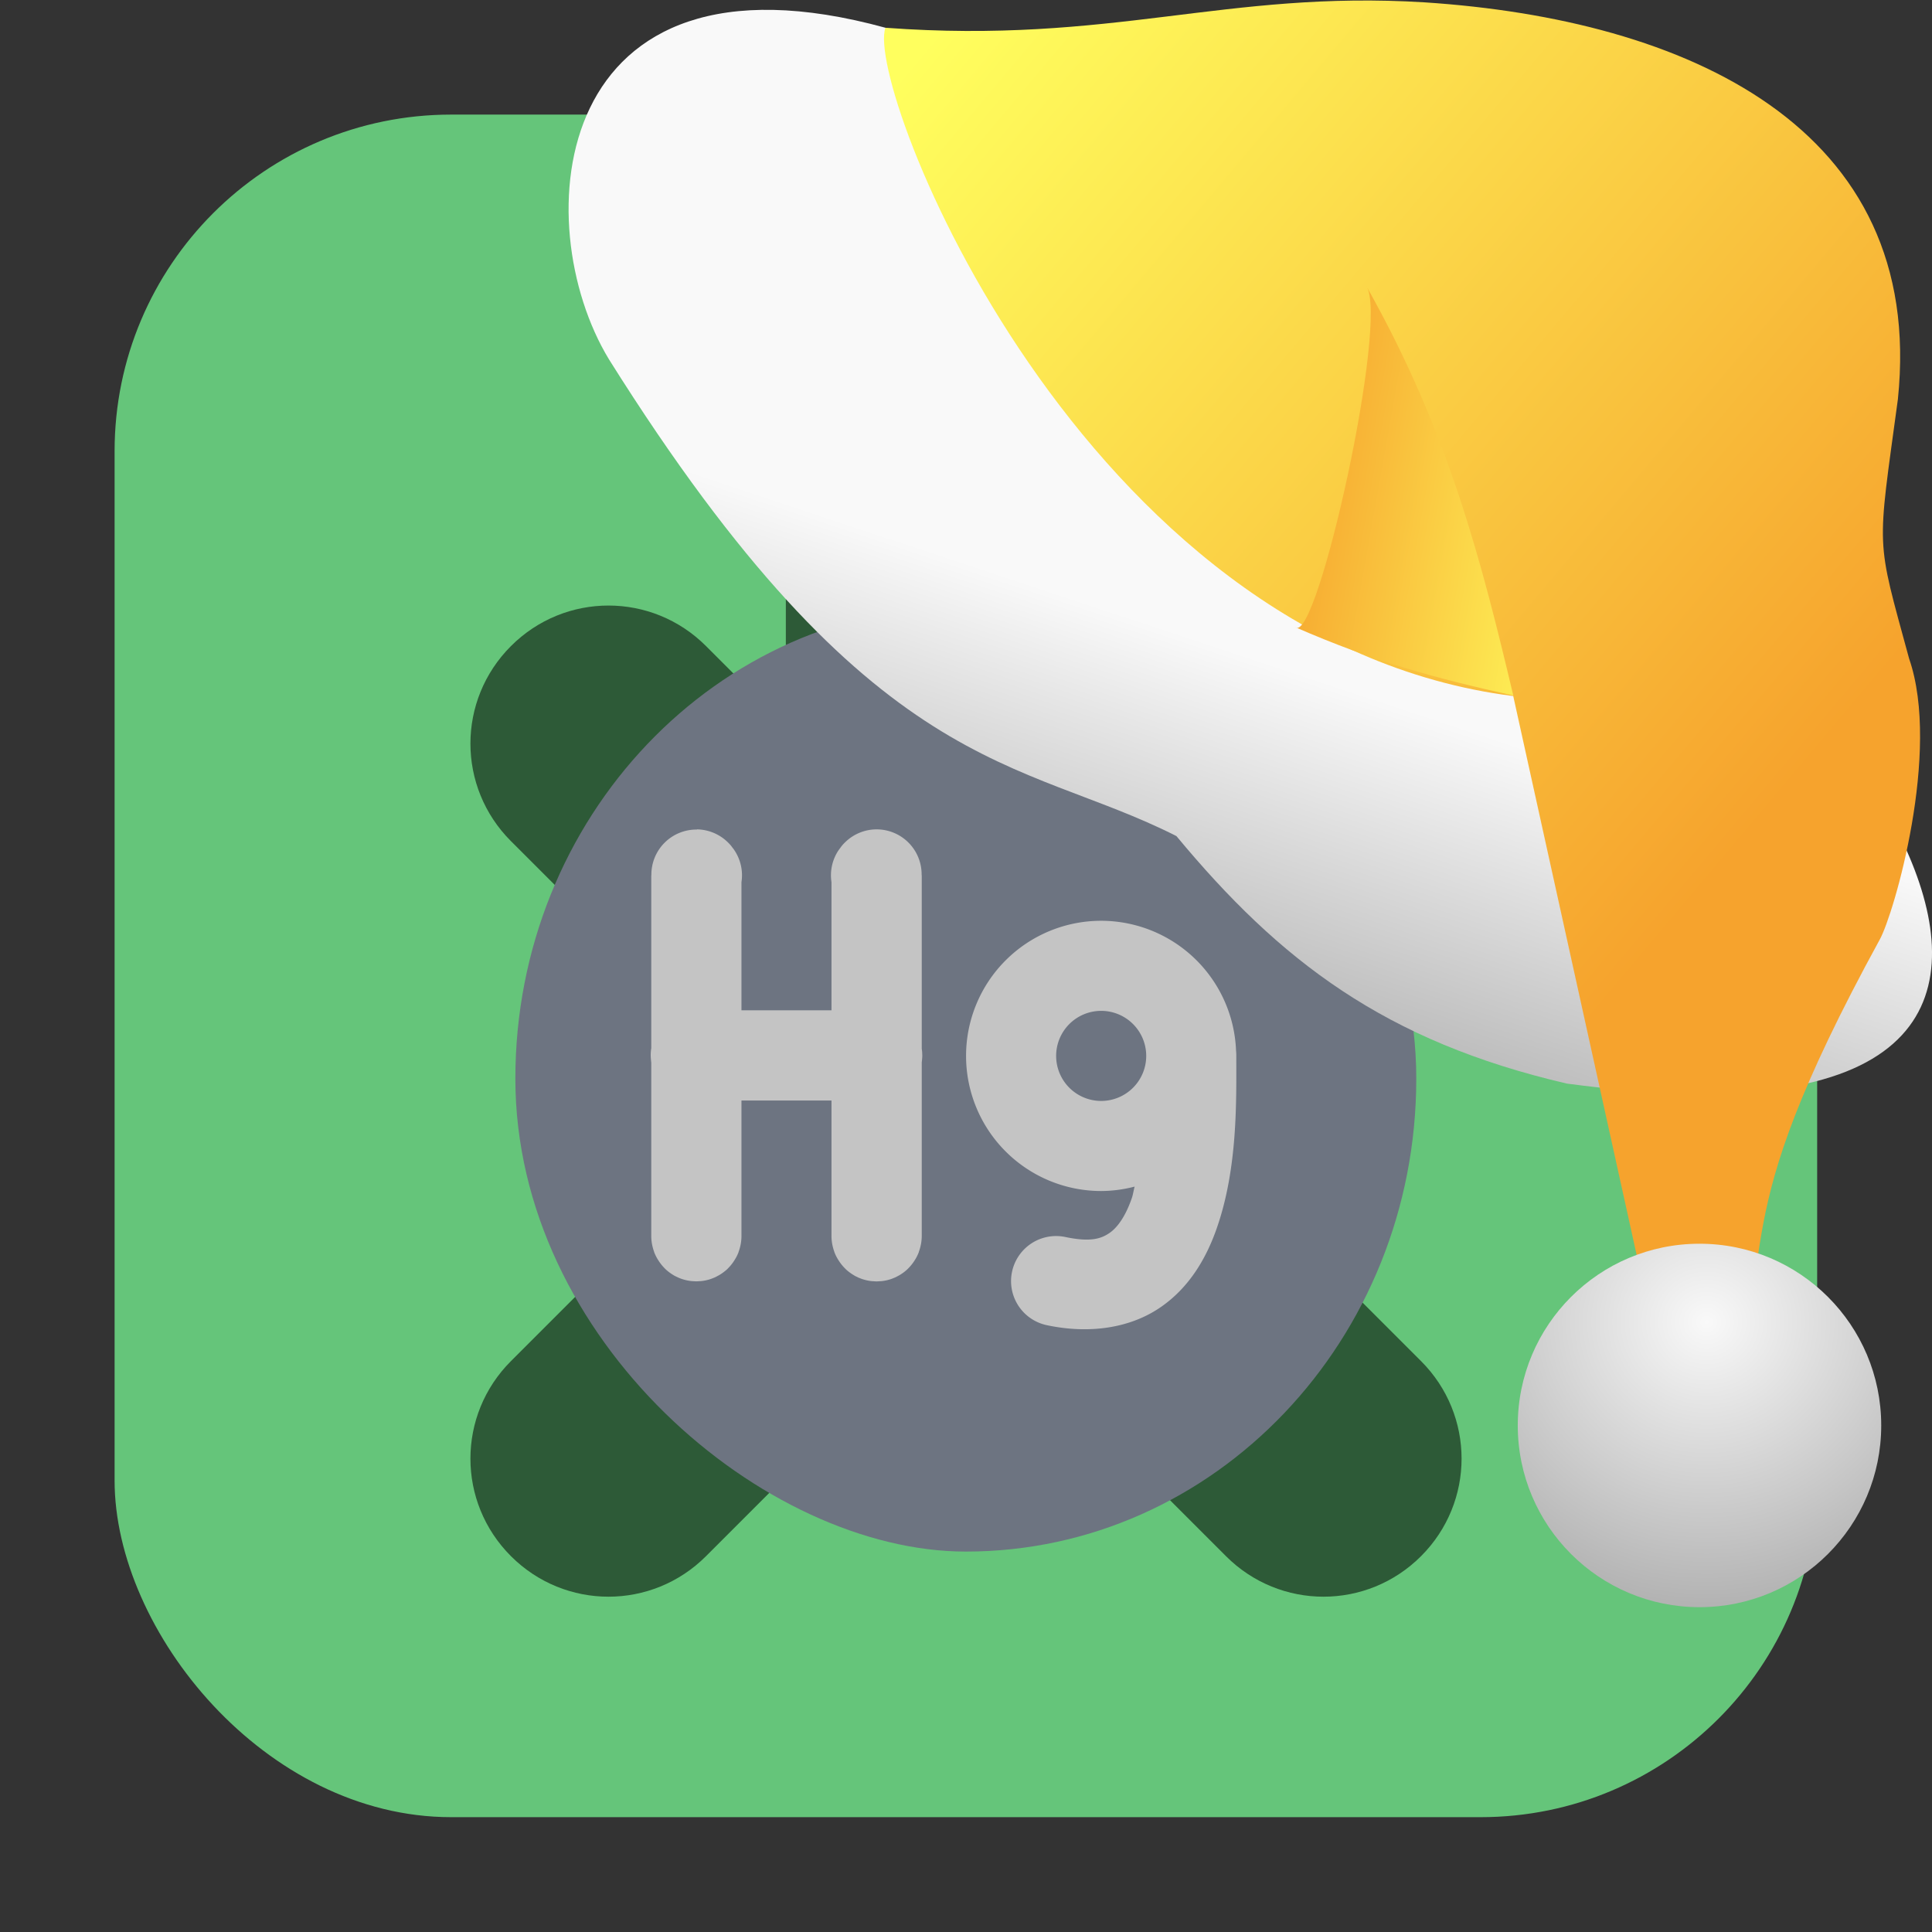 <svg viewBox="0 0 32 32" xmlns="http://www.w3.org/2000/svg" xmlns:xlink="http://www.w3.org/1999/xlink"><rect x="0" y="0" width="32" height="32" fill="#333333" stroke="none"/><linearGradient id="a" gradientUnits="userSpaceOnUse" x1="-23.24" x2="-28.704" xlink:href="#c" y1="-185.08" y2="-186.05"/><linearGradient id="b" gradientUnits="userSpaceOnUse" x1="-34.914" x2="-20.469" xlink:href="#c" y1="-193.53" y2="-181.36"/><linearGradient id="c"><stop offset="0" stop-color="#ffff5e"/><stop offset="1" stop-color="#f6a32d"/></linearGradient><linearGradient id="d"><stop offset="0" stop-color="#f9f9f9"/><stop offset="1" stop-color="#999"/></linearGradient><linearGradient id="e" gradientUnits="userSpaceOnUse" x1="-33.14" x2="-35.775" xlink:href="#d" y1="-185.13" y2="-177.2"/><radialGradient id="f" cx="-176.59" cy="-120.91" gradientTransform="matrix(2.211 .057 -.055 2.125 362.18 94.22)" gradientUnits="userSpaceOnUse" r="3.01" xlink:href="#d"/><rect fill="#65c57a" fill-rule="evenodd" height="28.2" rx="5.575" width="28.2" x="1.898" y="1.898"/><g transform="translate(47.628 -.594)"><path d="m-31.628 6.149c-1.653 0-2.984 1.331-2.984 2.984v3.484l-1.322-1.322c-.895-.895-2.336-.895-3.231 0s-.895 2.336 0 3.231l4.306 4.306-4.306 4.306c-.895.895-.895 2.336 0 3.231s2.336.895 3.231 0l2.757-2.757c.452.275.979.443 1.549.443s1.097-.168 1.549-.443l2.757 2.757c.895.895 2.336.895 3.231 0s .895-2.336 0-3.231l-4.306-4.306 4.306-4.306c.895-.895.895-2.336 0-3.231s-2.336-.895-3.231 0l-1.322 1.322v-3.484c0-1.653-1.331-2.984-2.984-2.984" fill="#2d5a37"/><rect fill="#6d7481" height="14.922" rx="7.834" ry="7.461" transform="matrix(0 -1 -1 0 0 0)" width="15.668" x="-26.293" y="24.17"/><path d="m-36.083 14.334a.746.746 0 0 0 -.756.758h-.002v2.868a.746.746 0 0 0 -.002.007.746.746 0 0 0 -.003.026.746.746 0 0 0 -.004.061.746.746 0 0 0  .002.067.746.746 0 0 0  .003.035.746.746 0 0 0  .004.038v2.866a.746.746 0 0 0  .01.127.746.746 0 0 0  .016.073.746.746 0 0 0  .022.07.746.746 0 0 0 0 .003.746.746 0 0 0  .028.064.746.746 0 0 0  .002.004.746.746 0 0 0  .036.063.746.746 0 0 0  .042.061.746.746 0 0 0  .048.057.746.746 0 0 0  .05.05.746.746 0 0 0  .004.003.746.746 0 0 0  .002.002.746.746 0 0 0  .057.044.746.746 0 0 0  .061.039.746.746 0 0 0  .004.003.746.746 0 0 0  .045.022.746.746 0 0 0  .028.013.746.746 0 0 0  .061.023.746.746 0 0 0  .128.029.746.746 0 0 0  .036.004.746.746 0 0 0  .012 0 .746.746 0 0 0  .055.003.746.746 0 0 0  .054-.003.746.746 0 0 0  .009 0 .746.746 0 0 0  .003 0 .746.746 0 0 0  .036-.004.746.746 0 0 0  .128-.029.746.746 0 0 0  .067-.026.746.746 0 0 0  .002 0 .746.746 0 0 0  .004-.002.746.746 0 0 0  .061-.032.746.746 0 0 0  .002 0 .746.746 0 0 0  .003-.002.746.746 0 0 0  .118-.083.746.746 0 0 0  .006-.004.746.746 0 0 0  .05-.05.746.746 0 0 0  .048-.057.746.746 0 0 0  .042-.061.746.746 0 0 0  .036-.063.746.746 0 0 0  .002-.004.746.746 0 0 0  .028-.064.746.746 0 0 0 0-.003.746.746 0 0 0  .022-.07.746.746 0 0 0  .016-.073.746.746 0 0 0  .01-.127v-2.238h1.491v2.238a.746.746 0 0 0  .01.127.746.746 0 0 0  .016.073.746.746 0 0 0  .022.07.746.746 0 0 0 0 .003.746.746 0 0 0  .028.064.746.746 0 0 0  .002.004.746.746 0 0 0  .036.063.746.746 0 0 0  .042.061.746.746 0 0 0  .048.057.746.746 0 0 0  .05.05.746.746 0 0 0  .004.003.746.746 0 0 0  .002.002.746.746 0 0 0  .057.044.746.746 0 0 0  .061.039.746.746 0 0 0  .003.002.746.746 0 0 0  .002.002.746.746 0 0 0  .045.022.746.746 0 0 0  .019.01.746.746 0 0 0  .009.003.746.746 0 0 0  .061.023.746.746 0 0 0  .128.029.746.746 0 0 0  .036.004.746.746 0 0 0  .012 0 .746.746 0 0 0  .055.003.746.746 0 0 0  .054-.003.746.746 0 0 0  .009 0 .746.746 0 0 0  .003 0 .746.746 0 0 0  .036-.004.746.746 0 0 0  .128-.029.746.746 0 0 0  .067-.026.746.746 0 0 0  .002 0 .746.746 0 0 0  .004-.002.746.746 0 0 0  .061-.032.746.746 0 0 0  .002 0 .746.746 0 0 0  .003-.002.746.746 0 0 0  .118-.083.746.746 0 0 0  .002-.002.746.746 0 0 0  .004-.003.746.746 0 0 0  .05-.05.746.746 0 0 0  .048-.057.746.746 0 0 0  .042-.061.746.746 0 0 0  .036-.063.746.746 0 0 0 0-.002.746.746 0 0 0  .002-.003.746.746 0 0 0  .028-.064.746.746 0 0 0 0-.002.746.746 0 0 0 0-.002.746.746 0 0 0  .022-.07.746.746 0 0 0  .016-.073.746.746 0 0 0  .01-.127v-2.866a.746.746 0 0 0  .004-.038.746.746 0 0 0  .003-.035.746.746 0 0 0  .002-.041.746.746 0 0 0 -.002-.044.746.746 0 0 0 0-.003.746.746 0 0 0 0-.007.746.746 0 0 0 -.007-.061.746.746 0 0 0 0-.006v-2.868h-.002a.746.746 0 0 0 -.757-.758.746.746 0 0 0 -.503.207.746.746 0 0 0 -.052.054.746.746 0 0 0 -.036.047.746.746 0 0 0 -.025.034.746.746 0 0 0 -.009.013.746.746 0 0 0 -.111.519v2.123h-1.491v-2.123a.746.746 0 0 0 -.111-.519.746.746 0 0 0 -.002-.003.746.746 0 0 0 -.022-.032.746.746 0 0 0 -.01-.012.746.746 0 0 0 -.036-.047.746.746 0 0 0 -.052-.054.746.746 0 0 0 -.503-.207m6.694 1.514a2.238 2.238 0 0 0 -2.238 2.238 2.238 2.238 0 0 0 2.238 2.238 2.238 2.238 0 0 0  .554-.073c-.017.062-.027.136-.047.192-.107.308-.242.491-.375.58s-.306.151-.724.063a.746.746 0 1 0 -.309 1.46c.701.149 1.367.05 1.864-.283s.782-.833.954-1.33c.346-.996.321-2.101.321-2.847a.746.746 0 0 0 -.004-.086 2.238 2.238 0 0 0 -2.234-2.152m-0 1.492a.746.746 0 0 1  .746.746.746.746 0 0 1 -.746.746.746.746 0 0 1 -.746-.746.746.746 0 0 1  .746-.746" fill="#c4c4c4"/></g><g transform="translate(49.877 194.68)"><path d="m-35.21-194.22c-5.577-1.531-5.951 3.24-4.58 5.493 4.381 6.983 6.796 6.577 9.398 7.895 1.712 2.064 3.451 3.4 6.469 4.1 11.69 1.559 3.242-8.417.92-8.649-5.065.012-7.547-6.123-12.206-8.838" fill="url(#e)"/><path d="m-35.21-194.22c3.76.276 5.616-.626 8.93-.421 4.319.283 8.307 2.053 7.838 6.574-.347 2.567-.37 2.25.186 4.296.532 1.535-.252 4.232-.487 4.654-2.715 4.963-1.536 4.965-2.656 7.742l-.906-.418-2.508-11.358c-7.177-.909-10.754-10.11-10.398-11.07" fill="url(#b)"/><path d="m-28.419-184.29c.362.274 1.553-5.105 1.172-5.653 1.379 2.44 1.919 4.616 2.435 6.783-1.276-.283-2.289-.554-3.607-1.13" fill="url(#a)"/><circle cx="-21.728" cy="-171.07" fill="url(#f)" r="3.01"/></g></svg>